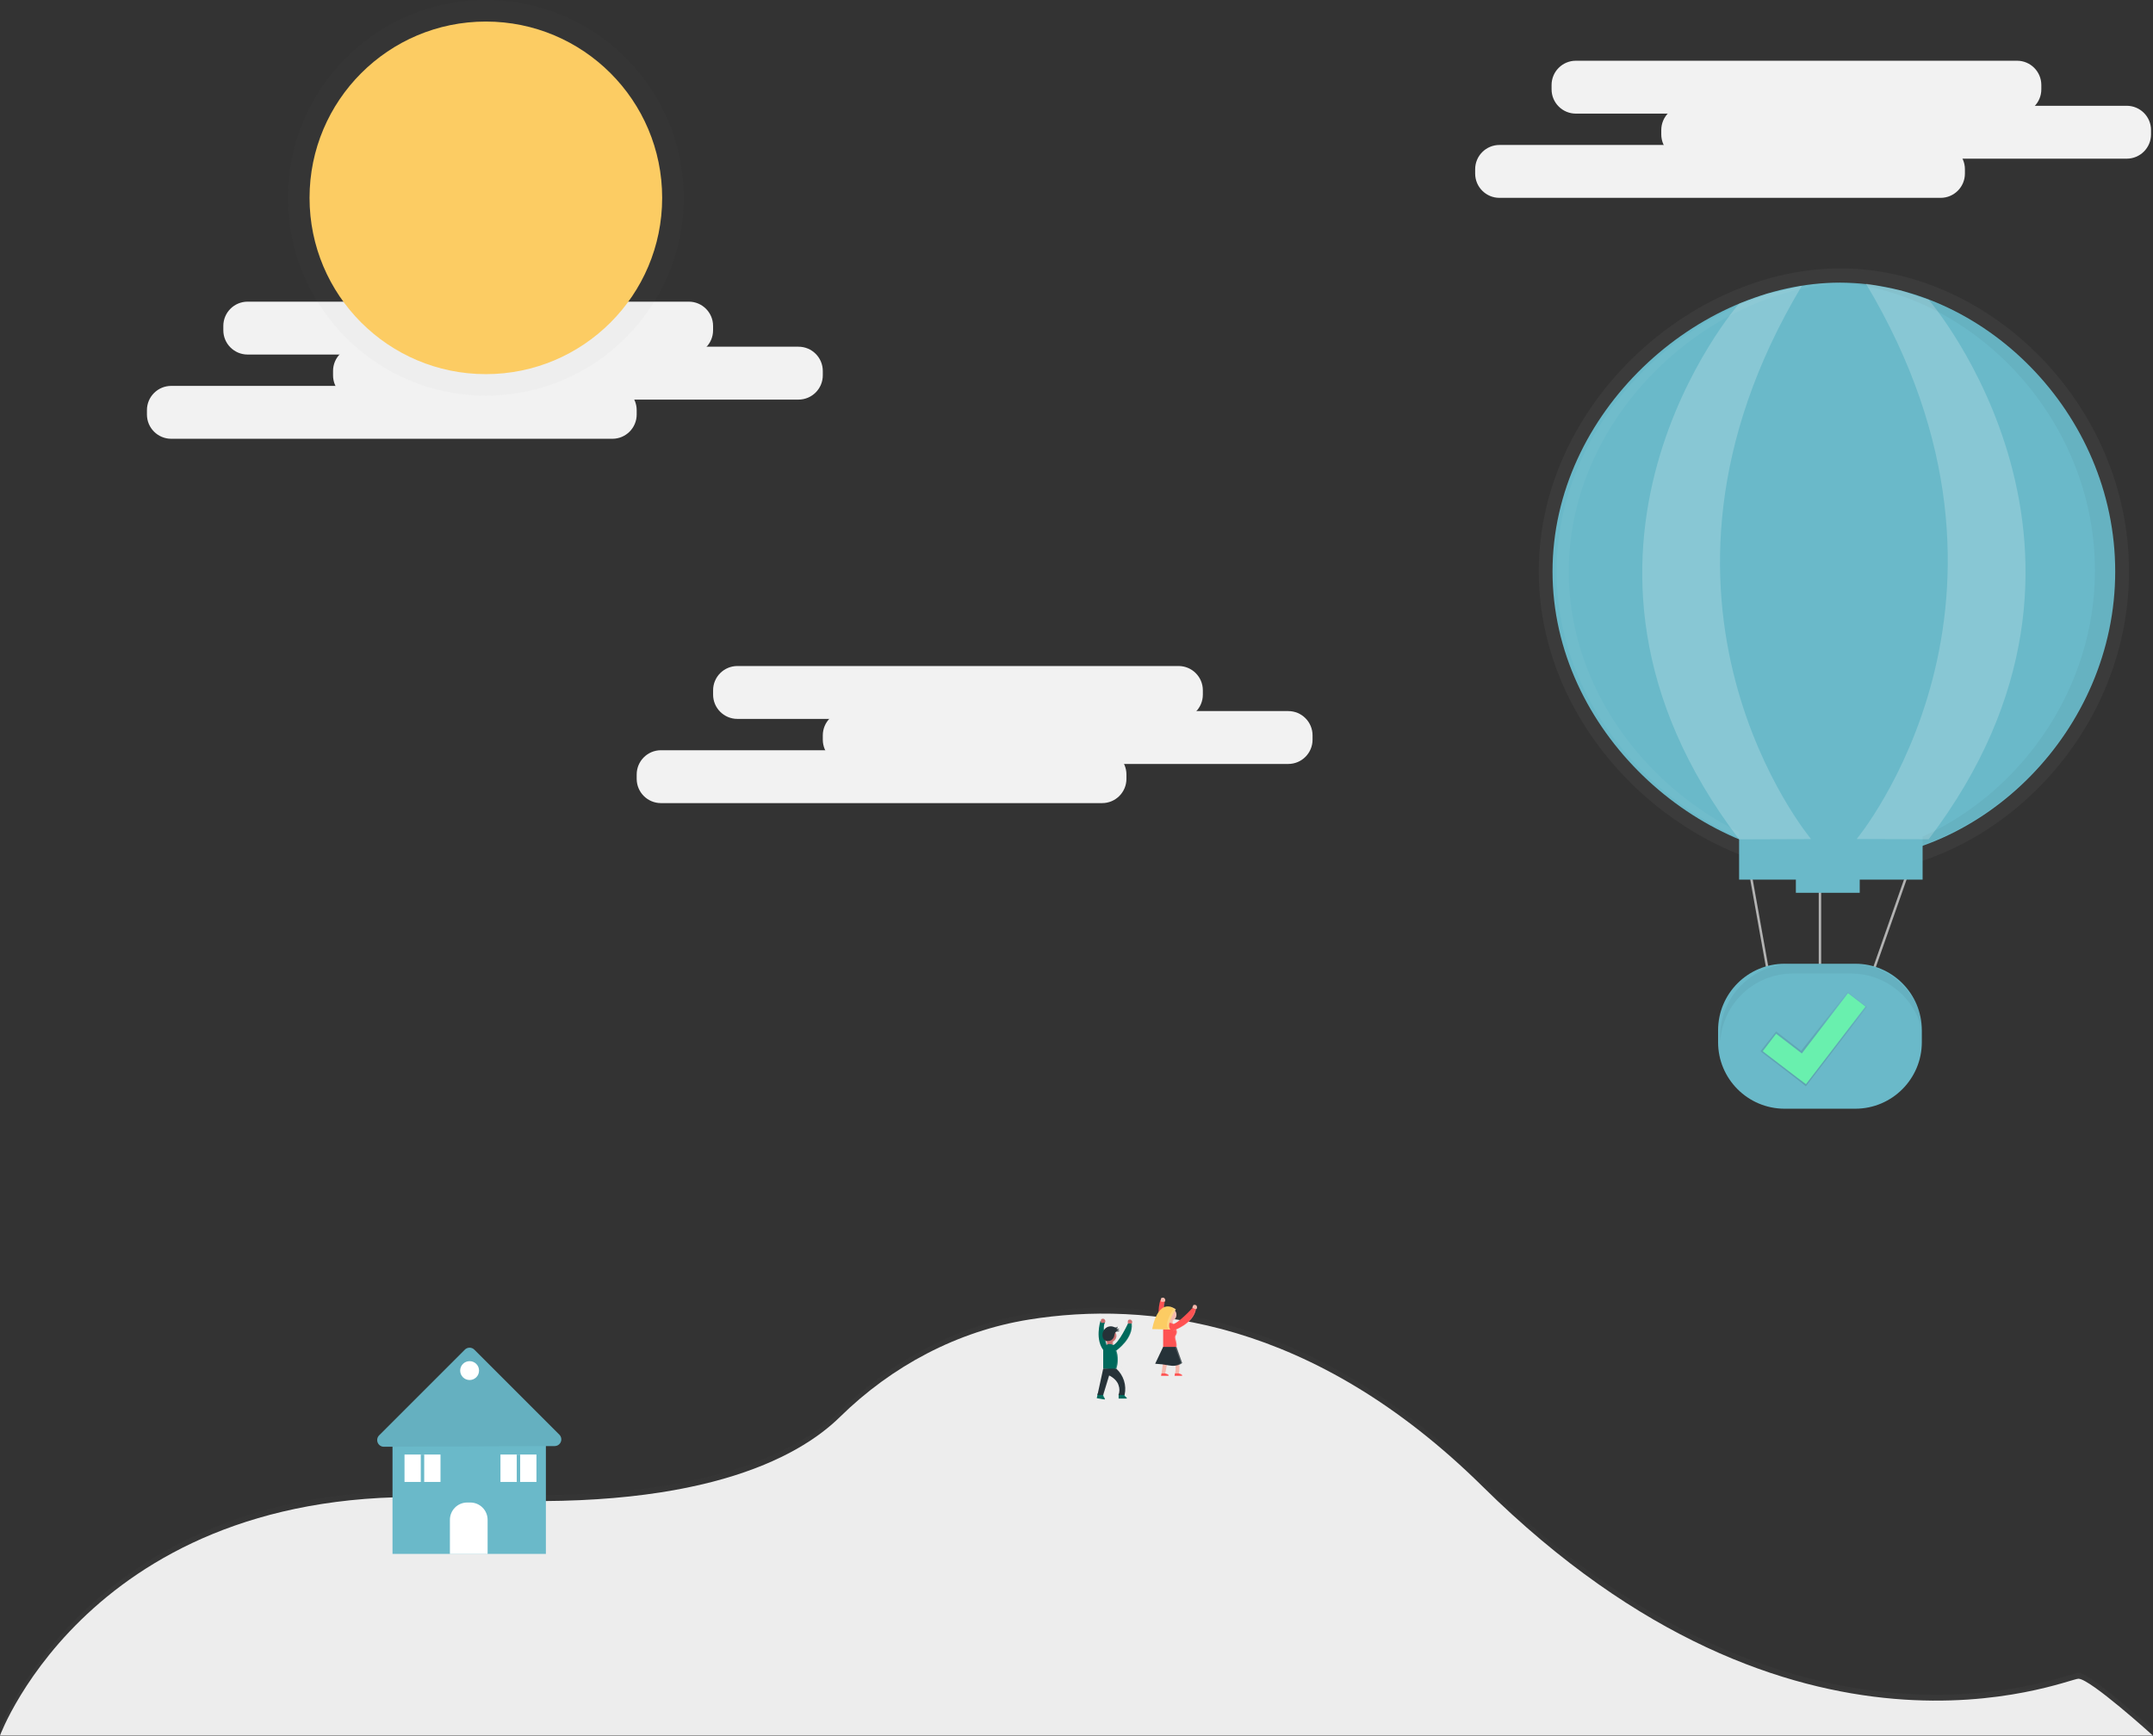 <svg width="883" height="712" viewBox="0 0 883 712" fill="none" xmlns="http://www.w3.org/2000/svg">
<rect x="0" y="0" width="883" height="712" fill="#333333" stroke="none"/>
<g id="undraw_air_support_wy1q (1) 1">
<g clip-path="url(#clip0)">
<g id="cloud3">
<path id="Vector" d="M827.24 24.91H646.3C640.799 24.91 636.34 29.369 636.34 34.87V36.64C636.34 42.141 640.799 46.6 646.3 46.6H827.24C832.741 46.6 837.2 42.141 837.2 36.64V34.87C837.2 29.369 832.741 24.91 827.24 24.91Z" fill="#F2F2F2"/>
<path id="Vector_2" d="M872.23 43.39H691.29C685.789 43.39 681.33 47.849 681.33 53.35V55.12C681.33 60.621 685.789 65.08 691.29 65.08H872.23C877.731 65.08 882.19 60.621 882.19 55.12V53.35C882.19 47.849 877.731 43.39 872.23 43.39Z" fill="#F2F2F2"/>
<path id="Vector_3" d="M795.9 59.46H614.96C609.459 59.46 605 63.919 605 69.42V71.19C605 76.691 609.459 81.15 614.96 81.15H795.9C801.401 81.15 805.86 76.691 805.86 71.19V69.42C805.86 63.919 801.401 59.46 795.9 59.46Z" fill="#F2F2F2"/>
</g>
<g id="cloud1">
<path id="Vector_4" d="M483.36 273.18H302.42C296.919 273.18 292.46 277.639 292.46 283.14V284.91C292.46 290.411 296.919 294.87 302.42 294.87H483.36C488.861 294.87 493.32 290.411 493.32 284.91V283.14C493.32 277.639 488.861 273.18 483.36 273.18Z" fill="#F2F2F2"/>
<path id="Vector_5" d="M528.35 291.66H347.41C341.909 291.66 337.45 296.119 337.45 301.62V303.39C337.45 308.891 341.909 313.35 347.41 313.35H528.35C533.851 313.35 538.31 308.891 538.31 303.39V301.62C538.31 296.119 533.851 291.66 528.35 291.66Z" fill="#F2F2F2"/>
<path id="Vector_6" d="M452.02 307.72H271.08C265.579 307.72 261.12 312.179 261.12 317.68V319.45C261.12 324.951 265.579 329.41 271.08 329.41H452.02C457.521 329.41 461.98 324.951 461.98 319.45V317.68C461.98 312.179 457.521 307.72 452.02 307.72Z" fill="#F2F2F2"/>
</g>
<g id="Group" opacity="0.5">
<path id="Vector_7" opacity="0.5" d="M852.5 686.15C847.68 686.15 736.8 734.36 608.25 607.41C538.44 538.48 470.06 531.14 422.14 538.83C392.69 543.55 365.8 557.93 344.5 578.76C327.37 595.58 285.91 618.5 188.77 612.24C39.33 602.6 -0.04 709.46 -0.04 709.46H882.96C882.96 709.46 857.29 686.15 852.5 686.15Z" fill="url(#paint0_linear)"/>
</g>
<path id="Vector_8" d="M0 711.86C0 711.86 39.37 605 188.81 614.64C285.95 620.93 327.42 597.98 344.5 581.17C365.76 560.3 392.64 545.96 422.06 541.24C469.98 533.55 538.37 540.89 608.17 609.82C736.72 736.77 847.6 688.56 852.42 688.56C857.24 688.56 882.95 711.86 882.95 711.86H0Z" fill="#F2F2F2"/>
<path id="Vector_9" opacity="0.02" d="M0 711.86C0 711.86 39.37 605 188.81 614.64C285.95 620.93 327.42 597.98 344.5 581.17C365.76 560.3 392.64 545.96 422.06 541.24C469.98 533.55 538.37 540.89 608.17 609.82C736.72 736.77 847.6 688.56 852.42 688.56C857.24 688.56 882.95 711.86 882.95 711.86H0Z" fill="black"/>
<g id="cloud2">
<path id="Vector_10" d="M282.49 123.73H101.55C96.049 123.73 91.59 128.189 91.59 133.69V135.46C91.59 140.961 96.049 145.42 101.55 145.42H282.49C287.991 145.42 292.45 140.961 292.45 135.46V133.69C292.45 128.189 287.991 123.73 282.49 123.73Z" fill="#F2F2F2"/>
<path id="Vector_11" d="M327.49 142.21H146.55C141.049 142.21 136.59 146.669 136.59 152.17V153.94C136.59 159.441 141.049 163.9 146.55 163.9H327.49C332.991 163.9 337.45 159.441 337.45 153.94V152.17C337.45 146.669 332.991 142.21 327.49 142.21Z" fill="#F2F2F2"/>
<path id="Vector_12" d="M251.16 158.28H70.22C64.719 158.28 60.26 162.739 60.26 168.24V170.01C60.26 175.511 64.719 179.97 70.22 179.97H251.16C256.661 179.97 261.12 175.511 261.12 170.01V168.24C261.12 162.739 256.661 158.28 251.16 158.28Z" fill="#F2F2F2"/>
</g>
<g id="Group_2" opacity="0.5">
<path id="Vector_13" opacity="0.5" d="M199.26 162.3C244.078 162.3 280.41 125.968 280.41 81.15C280.41 36.332 244.078 0 199.26 0C154.442 0 118.11 36.332 118.11 81.15C118.11 125.968 154.442 162.3 199.26 162.3Z" fill="url(#paint1_linear)"/>
</g>
<path id="Sun" d="M199.26 153.46C239.196 153.46 271.57 121.086 271.57 81.15C271.57 41.214 239.196 8.84 199.26 8.84C159.324 8.84 126.95 41.214 126.95 81.15C126.95 121.086 159.324 153.46 199.26 153.46Z" fill="#FCCC63"/>
<path id="Vector_14" d="M223.88 590.63H160.98V637.36H223.88V590.63Z" fill="#6AB9C9"/>
<path id="Vector_15" d="M155.5 588.73L190.65 553.58C190.905 553.325 191.207 553.122 191.54 552.984C191.873 552.846 192.23 552.775 192.59 552.775C192.95 552.775 193.307 552.846 193.64 552.984C193.973 553.122 194.275 553.325 194.53 553.58L229.4 588.45C229.784 588.833 230.045 589.32 230.152 589.852C230.258 590.383 230.205 590.934 229.998 591.435C229.792 591.936 229.441 592.364 228.991 592.666C228.541 592.967 228.012 593.129 227.47 593.13L157.47 593.41C156.925 593.417 156.39 593.261 155.934 592.963C155.478 592.664 155.121 592.236 154.909 591.733C154.698 591.231 154.641 590.676 154.746 590.141C154.851 589.606 155.114 589.115 155.5 588.73Z" fill="#6AB9C9"/>
<path id="Vector_16" opacity="0.05" d="M155.5 588.73L190.65 553.58C190.905 553.325 191.207 553.122 191.54 552.984C191.873 552.846 192.23 552.775 192.59 552.775C192.95 552.775 193.307 552.846 193.64 552.984C193.973 553.122 194.275 553.325 194.53 553.58L229.4 588.45C229.784 588.833 230.045 589.32 230.152 589.852C230.258 590.383 230.205 590.934 229.998 591.435C229.792 591.936 229.441 592.364 228.991 592.666C228.541 592.967 228.012 593.129 227.47 593.13L157.47 593.41C156.925 593.417 156.39 593.261 155.934 592.963C155.478 592.664 155.121 592.236 154.909 591.733C154.698 591.231 154.641 590.676 154.746 590.141C154.851 589.606 155.114 589.115 155.5 588.73Z" fill="black"/>
<path id="Vector_17" d="M191.62 616.28H192.88C194.763 616.28 196.569 617.028 197.9 618.36C199.232 619.691 199.98 621.497 199.98 623.38V637.38H184.52V623.38C184.52 621.497 185.268 619.691 186.6 618.36C187.931 617.028 189.737 616.28 191.62 616.28Z" fill="white"/>
<path id="Vector_18" d="M192.6 566.04C194.737 566.04 196.47 564.307 196.47 562.17C196.47 560.033 194.737 558.3 192.6 558.3C190.463 558.3 188.73 560.033 188.73 562.17C188.73 564.307 190.463 566.04 192.6 566.04Z" fill="white"/>
<path id="Vector_19" d="M180.66 596.6H165.9V607.84H180.66V596.6Z" fill="white"/>
<path id="Vector_20" d="M173.98 596.6H172.57V607.84H173.98V596.6Z" fill="#6AB9C9"/>
<path id="Vector_21" d="M220.01 596.6H205.25V607.84H220.01V596.6Z" fill="white"/>
<path id="Vector_22" d="M213.34 596.6H211.93V607.84H213.34V596.6Z" fill="#6AB9C9"/>
<g id="Group_3" opacity="0.2">
<path id="Vector_23" opacity="0.2" d="M452.5 541.15C452.37 541.12 452.5 541.15 452.5 541.15V541.15Z" fill="url(#paint2_linear)"/>
</g>
<g id="Group_4" opacity="0.2">
<path id="Vector_24" opacity="0.2" d="M453.95 570.19H454.07C454.095 570.181 454.117 570.164 454.132 570.143C454.148 570.122 454.158 570.096 454.16 570.07C454.168 570.03 454.168 569.99 454.16 569.95V569.85C454.06 569.61 453.83 569.29 453.7 569.01L453.64 568.86C453.634 568.793 453.634 568.727 453.64 568.66C453.64 568.66 453.64 568.6 453.64 568.57L455.8 561.48L455.85 561.31C455.85 561.31 458.6 562.49 459.31 564.85C459.719 565.995 459.74 567.242 459.37 568.4L459.32 568.52H459.37V569.82H462.37C462.58 569.72 462.3 569.46 462.02 569.2L461.95 569.13L461.77 568.94C461.719 568.882 461.675 568.818 461.64 568.75L461.59 568.63V568.56H461.5V568.45C461.875 566.713 461.79 564.908 461.253 563.214C460.716 561.519 459.747 559.995 458.44 558.79C459.163 556.632 459.163 554.298 458.44 552.14C458.72 551.94 464.17 548 464.13 542.9C464.146 542.627 464.146 542.353 464.13 542.08C464.13 542.08 464.6 541.69 464.13 540.98V540.92H464.08H463.75C463.534 540.941 463.326 541.009 463.14 541.12C463.14 541.12 462.83 542.12 463.14 542.38H463.06C463.06 542.38 459.83 549.38 457.67 550.38L457.52 550.29V549.38C457.522 549.34 457.522 549.3 457.52 549.26C457.522 549.223 457.522 549.187 457.52 549.15C457.762 549.024 457.982 548.858 458.17 548.66C458.242 548.584 458.309 548.504 458.37 548.42L458.45 548.3L458.53 548.16L458.59 548.03C458.633 547.936 458.67 547.839 458.7 547.74V547.62V547.47C458.7 547.47 458.7 547.39 458.7 547.35C458.7 547.3 458.7 547.25 458.7 547.19C458.7 546.903 458.649 546.619 458.55 546.35C458.55 546.277 458.52 546.203 458.46 546.13L458.41 546.02L458.34 545.9C458.394 545.833 458.458 545.776 458.53 545.73C458.669 545.652 458.822 545.604 458.98 545.59H459.37H459.45C459.507 545.567 459.561 545.537 459.61 545.5C459.686 545.436 459.775 545.388 459.87 545.36H459.28H459.19H459.11H459.02H458.94H458.86H458.78H458.7H458.62L458.46 545.29C458.543 545.323 458.631 545.344 458.72 545.35H459.06H459.12L459.18 545.3V545.22H459.07H459C458.864 545.238 458.726 545.238 458.59 545.22H458.3H458.17L458.05 545.17C458.214 545.23 458.396 545.222 458.554 545.148C458.713 545.073 458.835 544.939 458.895 544.775C458.955 544.611 458.947 544.429 458.872 544.271C458.798 544.112 458.664 543.99 458.5 543.93L458.61 543.86C458.725 543.761 458.797 543.621 458.81 543.47C458.824 543.407 458.824 543.343 458.81 543.28L458.74 543.34H458.68C458.491 543.473 458.261 543.537 458.03 543.52H457.95C457.746 543.468 457.548 543.394 457.36 543.3L457.19 543.24H457.14H457H456.92H456.81H456.28C455.533 543.265 454.821 543.564 454.28 544.08C454.155 544.203 454.041 544.337 453.94 544.48C453.867 543.747 454.003 543.009 454.33 542.35H454.27H454.09L454 542.52C454.047 542.279 454.139 542.048 454.27 541.84H454.21C454.343 541.691 454.416 541.499 454.416 541.3C454.416 541.101 454.343 540.909 454.21 540.76C453.74 540.05 452.87 540.6 452.87 540.6C452.8 540.831 452.753 541.069 452.73 541.31L452.59 541.25C452.43 541.79 450.65 547.99 453.59 551.95C453.586 552.033 453.586 552.117 453.59 552.2V558.88L451.59 568.04L451.2 569.77L454.01 570.23L453.95 570.19ZM454.45 548.54C454.609 548.671 454.783 548.782 454.97 548.87C454.964 548.933 454.964 548.997 454.97 549.06V549.93L454.8 550.01C454.67 549.58 454.56 549.08 454.44 548.54H454.45Z" fill="url(#paint3_linear)"/>
</g>
<path id="Vector_25" d="M464.16 542.86C464.16 542.86 464.68 542.42 464.16 541.64C463.64 540.86 462.68 541.47 462.68 541.47C462.68 541.47 462.33 542.6 462.68 542.86C463.03 543.12 464.16 542.86 464.16 542.86Z" fill="#CA7070"/>
<path id="&#60;Path&#62;" d="M458.78 572.02H461.18C461.171 572.134 461.187 572.248 461.227 572.355C461.267 572.462 461.329 572.559 461.41 572.64C461.73 573.01 462.41 573.46 462.08 573.64H458.78V572.02Z" fill="#00695C"/>
<path id="Vector_26" opacity="0.2" d="M461.23 572.64C461.149 572.559 461.087 572.462 461.047 572.355C461.007 572.248 460.991 572.134 461 572.02H461.17C461.161 572.134 461.177 572.248 461.217 572.355C461.257 572.462 461.319 572.559 461.4 572.64C461.72 573.01 462.4 573.46 462.07 573.64H461.9C462.2 573.46 461.55 573.01 461.23 572.64Z" fill="white"/>
<path id="&#60;Path&#62;_2" d="M450.22 571.53L452.5 571.93C452.438 572.197 452.474 572.477 452.6 572.72C452.85 573.23 453.4 573.89 453.07 574.03L449.82 573.5L450.22 571.53Z" fill="#00695C"/>
<path id="Vector_27" d="M451.32 541.8C451.32 541.8 448.75 549.91 453.06 554.4L454.31 553.4C454.31 553.4 451.76 544.55 453.19 542.47C450.67 541.68 451.32 541.8 451.32 541.8Z" fill="#00695C"/>
<path id="Vector_28" d="M453.1 542.51C453.1 542.51 453.62 542.07 453.1 541.29C452.58 540.51 451.62 541.12 451.62 541.12C451.62 541.12 451.27 542.25 451.62 542.51C451.97 542.77 453.1 542.51 453.1 542.51Z" fill="#CA7070"/>
<path id="Vector_29" opacity="0.2" d="M452.4 572.68C452.274 572.437 452.238 572.157 452.3 571.89L450.22 571.55L452.5 571.93C452.438 572.197 452.474 572.477 452.6 572.72C452.85 573.23 453.4 573.89 453.07 574.03H452.93C453.15 573.79 452.64 573.17 452.4 572.68Z" fill="white"/>
<path id="Vector_30" d="M455.14 552.97H455.34C455.959 552.97 456.46 552.469 456.46 551.85V550.47C456.46 549.851 455.959 549.35 455.34 549.35H455.14C454.521 549.35 454.02 549.851 454.02 550.47V551.85C454.02 552.469 454.521 552.97 455.14 552.97Z" fill="#CA7070"/>
<path id="Vector_31" opacity="0.2" d="M454.13 553.93C454.13 553.93 451.61 545.19 452.98 543.04H453.18H453.24C451.81 545.12 454.36 553.97 454.36 553.97L453.11 554.97L453 554.85L454.13 553.93Z" fill="white"/>
<path id="Vector_32" d="M455.19 550.62C456.681 550.62 457.89 549.411 457.89 547.92C457.89 546.429 456.681 545.22 455.19 545.22C453.699 545.22 452.49 546.429 452.49 547.92C452.49 549.411 453.699 550.62 455.19 550.62Z" fill="#CA7070"/>
<path id="Vector_33" opacity="0.2" d="M456.15 551.75V550.57C456.159 550.484 456.159 550.396 456.15 550.31C456.678 550.04 457.103 549.603 457.358 549.068C457.614 548.532 457.685 547.927 457.562 547.346C457.44 546.766 457.129 546.242 456.678 545.856C456.228 545.47 455.663 545.243 455.07 545.21H455.22C455.826 545.209 456.414 545.412 456.89 545.786C457.367 546.16 457.704 546.684 457.847 547.272C457.99 547.861 457.931 548.48 457.679 549.031C457.428 549.582 456.998 550.033 456.46 550.31C456.469 550.396 456.469 550.484 456.46 550.57V551.75C456.46 552.074 456.331 552.384 456.103 552.613C455.874 552.841 455.564 552.97 455.24 552.97H455.09C455.385 552.931 455.656 552.785 455.851 552.561C456.046 552.336 456.153 552.048 456.15 551.75Z" fill="white"/>
<path id="Vector_34" d="M452.45 561.38C452.45 561.38 457.66 561.97 457.85 561.38C458.666 558.977 458.666 556.373 457.85 553.97C457.85 553.615 457.78 553.264 457.644 552.937C457.509 552.609 457.31 552.312 457.059 552.061C456.808 551.81 456.511 551.611 456.183 551.476C455.856 551.34 455.505 551.27 455.15 551.27C454.434 551.27 453.747 551.554 453.241 552.061C452.734 552.567 452.45 553.254 452.45 553.97V561.38Z" fill="#00695C"/>
<path id="Vector_35" d="M452.45 561.38L450.1 572.18H452.45L454.89 564.18C454.89 564.18 457.89 565.49 458.72 568.1C459.223 569.417 459.223 570.873 458.72 572.19H461.25V572.07C461.668 570.145 461.572 568.143 460.971 566.267C460.371 564.391 459.288 562.705 457.83 561.38" fill="#263238"/>
<path id="Vector_36" opacity="0.2" d="M457.5 561.38C458.316 558.977 458.316 556.373 457.5 553.97C457.499 553.284 457.237 552.624 456.767 552.125C456.297 551.625 455.654 551.323 454.97 551.28H455.14C455.856 551.28 456.543 551.564 457.049 552.071C457.556 552.577 457.84 553.264 457.84 553.98C458.656 556.383 458.656 558.987 457.84 561.39C457.77 561.6 457.06 561.66 456.17 561.65C456.94 561.63 457.5 561.56 457.5 561.38Z" fill="white"/>
<path id="Vector_37" d="M457.89 553.93C457.89 553.93 464.89 549.05 464.16 542.87H462.6C462.6 542.87 458.85 550.97 456.46 551.76C454.07 552.55 457.89 553.93 457.89 553.93Z" fill="#00695C"/>
<g id="Group_5" opacity="0.2">
<path id="Vector_38" opacity="0.2" d="M454.84 564.35L452.45 572.22H452.1L454.54 564.22L454.84 564.35Z" fill="white"/>
<path id="Vector_39" opacity="0.2" d="M457.5 561.42H457.85C459.308 562.745 460.391 564.431 460.991 566.307C461.592 568.183 461.688 570.185 461.27 572.11V572.23H460.92V572.11C461.338 570.185 461.242 568.183 460.641 566.307C460.041 564.431 458.958 562.745 457.5 561.42Z" fill="white"/>
</g>
<path id="Vector_40" opacity="0.2" d="M463.9 542.93H464.16C464.86 549.12 457.89 553.99 457.89 553.99L457.72 553.92C458.5 553.35 464.55 548.72 463.9 542.93Z" fill="white"/>
<path id="Vector_41" d="M457.34 546.71C457.191 547.059 457.087 547.425 457.03 547.8C456.961 548.183 456.815 548.549 456.602 548.875C456.389 549.202 456.113 549.482 455.79 549.7C455.418 549.902 455.003 550.015 454.58 550.03C454.26 550.07 453.936 550.042 453.628 549.949C453.32 549.856 453.034 549.7 452.79 549.49C452.507 549.182 452.316 548.801 452.24 548.39C452.106 547.779 452.127 547.144 452.301 546.542C452.476 545.941 452.799 545.394 453.24 544.95C453.688 544.517 454.25 544.218 454.86 544.089C455.47 543.96 456.104 544.005 456.69 544.22C456.901 544.323 457.122 544.404 457.35 544.46C457.53 544.495 457.716 544.484 457.891 544.428C458.066 544.372 458.224 544.273 458.35 544.14C458.378 544.231 458.385 544.326 458.369 544.42C458.353 544.514 458.316 544.602 458.259 544.678C458.203 544.754 458.129 544.816 458.044 544.858C457.959 544.9 457.865 544.921 457.77 544.92C457.97 545.016 458.187 545.072 458.408 545.084C458.629 545.096 458.851 545.064 459.06 544.99C458.942 545.239 458.734 545.434 458.478 545.537C458.222 545.639 457.937 545.64 457.68 545.54C458.17 545.759 458.703 545.868 459.24 545.86C459.13 545.86 458.91 546.07 458.77 546.11C458.597 546.125 458.423 546.125 458.25 546.11C458.057 546.111 457.868 546.169 457.706 546.275C457.545 546.382 457.417 546.533 457.34 546.71Z" fill="#263238"/>
<g id="Group_6" opacity="0.2">
<path id="Vector_42" opacity="0.2" d="M457.7 544.93C457.901 545.025 458.118 545.08 458.34 545.09C458.051 545.11 457.762 545.055 457.5 544.93C457.584 544.93 457.668 544.913 457.746 544.879C457.823 544.846 457.893 544.796 457.95 544.734C458.007 544.672 458.051 544.599 458.079 544.519C458.106 544.439 458.117 544.354 458.11 544.27L458.25 544.15C458.278 544.238 458.285 544.331 458.271 544.423C458.256 544.514 458.221 544.601 458.168 544.676C458.115 544.752 458.045 544.814 457.964 544.858C457.883 544.902 457.792 544.927 457.7 544.93Z" fill="white"/>
<path id="Vector_43" opacity="0.2" d="M457.16 544.46C456.932 544.404 456.711 544.323 456.5 544.22C456.181 544.093 455.843 544.022 455.5 544.01C455.913 543.996 456.325 544.067 456.71 544.22C456.921 544.323 457.142 544.404 457.37 544.46H457.46C457.361 544.475 457.259 544.475 457.16 544.46Z" fill="white"/>
<path id="Vector_44" opacity="0.2" d="M458.5 546.11C458.64 546.11 458.86 545.86 458.97 545.86C458.433 545.868 457.9 545.759 457.41 545.54C457.521 545.584 457.64 545.608 457.76 545.61C458.204 545.779 458.676 545.86 459.15 545.85C459.04 545.85 458.82 546.06 458.68 546.1C458.561 546.119 458.439 546.119 458.32 546.1L458.5 546.11Z" fill="white"/>
<path id="Vector_45" opacity="0.2" d="M454.4 550.03C454.823 550.015 455.238 549.902 455.61 549.7C455.933 549.482 456.209 549.202 456.422 548.875C456.635 548.549 456.781 548.183 456.85 547.8C456.907 547.425 457.011 547.059 457.16 546.71C457.239 546.549 457.359 546.412 457.508 546.314C457.658 546.215 457.831 546.159 458.01 546.15H458.18C458.001 546.159 457.828 546.215 457.678 546.314C457.529 546.412 457.409 546.549 457.33 546.71C457.181 547.059 457.077 547.425 457.02 547.8C456.951 548.183 456.805 548.549 456.592 548.875C456.379 549.202 456.103 549.482 455.78 549.7C455.408 549.902 454.993 550.015 454.57 550.03H454.4Z" fill="white"/>
<path id="Vector_46" opacity="0.2" d="M457.91 545.62C458.094 545.607 458.272 545.549 458.428 545.449C458.583 545.349 458.711 545.212 458.8 545.05L459 544.99C458.905 545.194 458.749 545.364 458.554 545.476C458.359 545.589 458.134 545.639 457.91 545.62Z" fill="white"/>
</g>
<path id="Vector_47" opacity="0.2" d="M463.99 542.86C463.99 542.86 464.51 542.42 463.99 541.64C463.922 541.526 463.827 541.43 463.714 541.361C463.601 541.291 463.472 541.25 463.34 541.24C463.501 541.222 463.663 541.25 463.808 541.321C463.953 541.392 464.075 541.502 464.16 541.64C464.68 542.42 464.16 542.86 464.16 542.86C463.832 542.932 463.496 542.969 463.16 542.97C463.439 542.956 463.717 542.919 463.99 542.86Z" fill="white"/>
<path id="Vector_48" d="M475.91 533.15C475.91 533.15 473.34 541.26 477.65 545.75L478.9 544.75C478.9 544.75 476.35 535.9 477.78 533.82C475.26 533.03 475.91 533.15 475.91 533.15Z" fill="#FF5252"/>
<path id="Vector_49" d="M477.69 533.87C477.69 533.87 478.21 533.43 477.69 532.65C477.17 531.87 476.21 532.48 476.21 532.48C476.21 532.48 475.86 533.61 476.21 533.87C476.56 534.13 477.69 533.87 477.69 533.87Z" fill="#F6B9AD"/>
<path id="Vector_50" d="M479.73 544.33H479.93C480.549 544.33 481.05 543.829 481.05 543.21V541.83C481.05 541.211 480.549 540.71 479.93 540.71H479.73C479.111 540.71 478.61 541.211 478.61 541.83V543.21C478.61 543.829 479.111 544.33 479.73 544.33Z" fill="#F6B9AD"/>
<path id="Vector_51" opacity="0.2" d="M478.72 545.32C478.72 545.32 476.2 536.58 477.57 534.43H477.77H477.83C476.4 536.51 478.95 545.36 478.95 545.36L477.7 546.36L477.59 546.24L478.72 545.32Z" fill="white"/>
<path id="Vector_52" d="M479.78 541.97C481.271 541.97 482.48 540.761 482.48 539.27C482.48 537.779 481.271 536.57 479.78 536.57C478.289 536.57 477.08 537.779 477.08 539.27C477.08 540.761 478.289 541.97 479.78 541.97Z" fill="#F6B9AD"/>
<path id="Vector_53" opacity="0.2" d="M480.74 543.1V541.93C480.749 541.844 480.749 541.756 480.74 541.67C481.268 541.4 481.693 540.963 481.948 540.428C482.204 539.892 482.275 539.287 482.153 538.707C482.03 538.126 481.719 537.602 481.268 537.216C480.818 536.83 480.252 536.603 479.66 536.57H479.81C480.416 536.569 481.004 536.772 481.48 537.146C481.957 537.52 482.294 538.044 482.437 538.632C482.58 539.221 482.521 539.84 482.269 540.391C482.018 540.942 481.588 541.393 481.05 541.67C481.059 541.756 481.059 541.844 481.05 541.93V543.11C481.05 543.434 480.921 543.744 480.693 543.973C480.464 544.201 480.154 544.33 479.83 544.33H479.68C479.977 544.291 480.249 544.144 480.444 543.917C480.64 543.69 480.745 543.399 480.74 543.1Z" fill="white"/>
<path id="Vector_54" d="M477.04 552.73C477.04 552.73 482.25 553.32 482.44 552.73C483.06 550.83 481.44 548.73 482.23 547.73C482.474 547.377 482.622 546.966 482.659 546.538C482.696 546.11 482.62 545.68 482.44 545.29C482.44 544.935 482.37 544.584 482.234 544.257C482.099 543.929 481.9 543.632 481.649 543.381C481.398 543.13 481.101 542.931 480.773 542.796C480.446 542.66 480.095 542.59 479.74 542.59C479.024 542.59 478.337 542.874 477.831 543.381C477.324 543.887 477.04 544.574 477.04 545.29V552.73Z" fill="#FF5252"/>
<path id="Vector_55" opacity="0.2" d="M482.24 547.77C482.484 547.417 482.632 547.006 482.669 546.578C482.706 546.15 482.63 545.72 482.45 545.33C482.45 544.614 482.166 543.927 481.659 543.421C481.153 542.914 480.466 542.63 479.75 542.63H479.58C480.265 542.673 480.907 542.975 481.377 543.475C481.847 543.974 482.109 544.634 482.11 545.32C482.29 545.71 482.366 546.14 482.329 546.568C482.292 546.996 482.144 547.407 481.9 547.76C481.06 548.76 482.73 550.82 482.11 552.76C482.05 552.94 481.51 553.01 480.8 553.02C481.68 553.02 482.39 552.97 482.46 552.76C483.07 550.83 481.4 548.77 482.24 547.77Z" fill="white"/>
<path id="Vector_56" d="M481.33 552.56C483.339 555.737 484.121 559.538 483.53 563.25V563.37H481.91C482.235 562.026 482.235 560.624 481.91 559.28C481.602 557.714 480.726 556.318 479.45 555.36L477.88 563.36H476.37L477.88 552.56H481.33Z" fill="#F6B9AD"/>
<path id="Vector_57" d="M490.5 537.02C490.5 537.02 491.13 536.76 490.86 535.85C490.59 534.94 489.5 535.25 489.5 535.25C489.5 535.25 488.83 536.25 489.09 536.58C489.35 536.91 490.5 537.02 490.5 537.02Z" fill="#F6B9AD"/>
<path id="Vector_58" d="M481.25 545.76C481.25 545.76 489.34 543.14 490.49 537.02L488.99 536.56C488.99 536.56 482.99 543.21 480.51 543.26C478.03 543.31 481.25 545.76 481.25 545.76Z" fill="#FF5252"/>
<path id="Vector_59" opacity="0.2" d="M490.21 537.03L490.46 537.11C489.31 543.23 481.22 545.85 481.22 545.85L481.08 545.74C482.03 545.4 489.14 542.74 490.21 537.03Z" fill="white"/>
<g id="Group_7" opacity="0.2">
<path id="Vector_60" opacity="0.2" d="M479.08 555.35L477.51 563.35H477.86L479.38 555.57C479.284 555.492 479.184 555.418 479.08 555.35Z" fill="white"/>
<path id="Vector_61" opacity="0.2" d="M481.33 552.56H480.98C482.989 555.737 483.771 559.538 483.18 563.25V563.37H483.5V563.25C484.1 559.541 483.328 555.741 481.33 552.56Z" fill="white"/>
</g>
<path id="Vector_62" opacity="0.2" d="M490.32 536.93C490.32 536.93 490.95 536.67 490.68 535.76C490.648 535.632 490.586 535.514 490.499 535.415C490.412 535.315 490.303 535.238 490.18 535.19C490.339 535.219 490.487 535.293 490.605 535.402C490.724 535.512 490.809 535.654 490.85 535.81C491.12 536.71 490.49 536.98 490.49 536.98C490.151 536.953 489.815 536.889 489.49 536.79C489.762 536.859 490.04 536.906 490.32 536.93Z" fill="white"/>
<path id="Vector_63" d="M477.04 552.44L473.76 559.36C475.677 559.455 477.585 559.685 479.47 560.05C483.1 560.74 484.83 559.05 484.83 559.05L482.5 552.44H477.04Z" fill="#263238"/>
<path id="Vector_64" d="M477.91 563.33C477.91 563.33 479.64 563.68 479.29 564.33H476.18L476.35 563.33H477.91Z" fill="#FF5252"/>
<path id="Vector_65" d="M483.44 563.33C483.44 563.33 485.17 563.68 484.82 564.33H481.71L481.88 563.33H483.44Z" fill="#FF5252"/>
<path id="Vector_66" d="M482.23 537.05C482.23 537.05 478.08 542.93 479.98 545.35L472.55 545.18C472.55 545.18 474.62 531.86 482.23 537.05Z" fill="#FCCC63"/>
<path id="Vector_67" opacity="0.2" d="M482.23 537.05C481.378 536.419 480.38 536.013 479.33 535.87C480.044 536.099 480.718 536.436 481.33 536.87C481.33 536.87 477.18 542.75 479.08 545.17L472.54 545.02V545.17L479.97 545.34C478.08 542.93 482.23 537.05 482.23 537.05Z" fill="white"/>
<path id="Vector_68" opacity="0.2" d="M482.5 552.44H481.98L484.32 559.01C483.352 559.805 482.133 560.231 480.88 560.21C482.319 560.351 483.756 559.92 484.88 559.01L482.5 552.44Z" fill="white"/>
<path id="Vector_69" opacity="0.2" d="M477.91 563.33H477.56C477.56 563.33 479.29 563.68 478.94 564.33H479.29C479.64 563.67 477.91 563.33 477.91 563.33Z" fill="white"/>
<path id="Vector_70" opacity="0.2" d="M483.44 563.33H483.09C483.09 563.33 484.82 563.68 484.47 564.33H484.82C485.17 563.67 483.44 563.33 483.44 563.33Z" fill="white"/>
<g id="Ballong">
<path id="Vector_71" d="M725.52 400.93L715.88 347.09L746.41 345.6V400.93H767.3L788.19 341.47" stroke="#B3B3B3" stroke-miterlimit="10"/>
<path id="Vector_72" d="M760.89 395.3H731.93C716.853 395.3 704.63 407.523 704.63 422.6V427.46C704.63 442.537 716.853 454.76 731.93 454.76H760.89C775.967 454.76 788.19 442.537 788.19 427.46V422.6C788.19 407.523 775.967 395.3 760.89 395.3Z" fill="#6AB9C9"/>
<path id="Vector_73" opacity="0.05" d="M759.27 395.3H735.17C727.292 395.324 719.744 398.464 714.174 404.034C708.604 409.604 705.464 417.152 705.44 425.03C705.44 425.71 705.44 426.37 705.52 427.03C706.05 419.52 709.401 412.488 714.901 407.347C720.401 402.205 727.641 399.334 735.17 399.31H759.27C766.799 399.334 774.039 402.205 779.539 407.347C785.039 412.488 788.39 419.52 788.92 427.03C788.92 426.37 789 425.7 789 425.03C788.976 417.152 785.836 409.604 780.266 404.034C774.696 398.464 767.148 395.324 759.27 395.3Z" fill="black"/>
<path id="Vector_74" d="M765.66 413.01L757.77 406.82L738.69 430.99L728.43 423.04L722.01 431.2L736.93 442.6L740.63 445.57L765.66 413.01Z" fill="url(#paint4_linear)"/>
<path id="Vector_75" d="M765.08 412.86L757.92 407.38L738.97 432.1L728.44 424.02L722.95 431.18L737.06 441.98L740.68 444.69L765.08 412.86Z" fill="#69F0AE"/>
<path id="Vector_76" d="M873.17 234.39C873.17 303.05 815.81 358.71 754.74 358.71C693.67 358.71 631.08 303.05 631.08 234.39C631.08 165.73 693.67 110.07 754.75 110.07C815.83 110.07 873.17 165.73 873.17 234.39Z" fill="url(#paint5_linear)"/>
<path id="Vector_77" d="M867.5 234.39C867.5 299.84 812.83 352.89 754.61 352.89C696.39 352.89 636.73 299.84 636.73 234.39C636.73 168.94 696.41 115.93 754.62 115.93C812.83 115.93 867.5 168.93 867.5 234.39Z" fill="#6AB9C9"/>
<path id="Vector_78" d="M762.72 357.05H736.53V366.2H762.72V357.05Z" fill="#6AB9C9"/>
<g id="Group_8" opacity="0.2">
<path id="Vector_79" opacity="0.2" d="M754.62 115.48C753.23 115.48 751.85 115.48 750.46 115.58C807.09 118.03 859.19 170.09 859.19 233.98C859.19 297.87 807.09 349.93 750.5 352.38C751.89 352.44 753.28 352.48 754.66 352.48C812.87 352.48 867.55 299.43 867.55 233.98C867.55 168.53 812.83 115.48 754.62 115.48Z" fill="black"/>
</g>
<g id="Group_9" opacity="0.2">
<path id="Vector_80" opacity="0.2" d="M643.4 234.39C643.4 169.88 701.4 117.39 758.78 115.93C757.95 115.93 757.12 115.93 756.29 115.93C698.08 115.93 638.41 168.98 638.41 234.43C638.41 299.88 698.07 352.93 756.28 352.93C757.11 352.93 757.94 352.93 758.77 352.93C701.37 351.37 643.4 298.93 643.4 234.39Z" fill="white"/>
</g>
<path id="Vector_81" d="M788.51 336.26H713.25V360.79H788.51V336.26Z" fill="#6AB9C9"/>
<path id="Vector_82" opacity="0.2" d="M713.25 124.52C713.25 124.52 623.86 226.7 713.25 344.26L742.77 344.16C742.77 344.16 661.28 247.04 739.03 117.16L724.5 120.47L713.25 124.52Z" fill="white"/>
<path id="Vector_83" opacity="0.2" d="M791 122.93C791 122.93 880.39 226.67 791 344.23L761.48 344.13C761.48 344.13 842.97 246.13 765.22 116.28L779.77 119.19L791 122.93Z" fill="white"/>
</g>
</g>
</g>
<defs>
<linearGradient id="paint0_linear" x1="441.5" y1="709.45" x2="441.5" y2="536.39" gradientUnits="userSpaceOnUse">
<stop stop-color="#808080" stop-opacity="0.25"/>
<stop offset="0.54" stop-color="#808080" stop-opacity="0.12"/>
<stop offset="1" stop-color="#808080" stop-opacity="0.1"/>
</linearGradient>
<linearGradient id="paint1_linear" x1="32458" y1="26341.3" x2="32458" y2="0" gradientUnits="userSpaceOnUse">
<stop stop-color="#808080" stop-opacity="0.25"/>
<stop offset="0.54" stop-color="#808080" stop-opacity="0.12"/>
<stop offset="1" stop-color="#808080" stop-opacity="0.1"/>
</linearGradient>
<linearGradient id="paint2_linear" x1="2531.6" y1="549.607" x2="2531.6" y2="549.606" gradientUnits="userSpaceOnUse">
<stop stop-color="#808080" stop-opacity="0.25"/>
<stop offset="0.54" stop-color="#808080" stop-opacity="0.12"/>
<stop offset="1" stop-color="#808080" stop-opacity="0.1"/>
</linearGradient>
<linearGradient id="paint3_linear" x1="-34745.1" y1="20357.9" x2="-34745.1" y2="19466.8" gradientUnits="userSpaceOnUse">
<stop stop-color="#808080" stop-opacity="0.25"/>
<stop offset="0.54" stop-color="#808080" stop-opacity="0.12"/>
<stop offset="1" stop-color="#808080" stop-opacity="0.1"/>
</linearGradient>
<linearGradient id="paint4_linear" x1="743.755" y1="445.616" x2="743.843" y2="406.826" gradientUnits="userSpaceOnUse">
<stop stop-opacity="0.12"/>
<stop offset="0.55" stop-opacity="0.09"/>
<stop offset="1" stop-opacity="0.02"/>
</linearGradient>
<linearGradient id="paint5_linear" x1="221086" y1="112689" x2="221086" y2="50867.4" gradientUnits="userSpaceOnUse">
<stop stop-color="#808080" stop-opacity="0.25"/>
<stop offset="0.54" stop-color="#808080" stop-opacity="0.12"/>
<stop offset="1" stop-color="#808080" stop-opacity="0.1"/>
</linearGradient>
<clipPath id="clip0">
<rect width="883" height="711.86" fill="white"/>
</clipPath>
</defs>
</svg>
